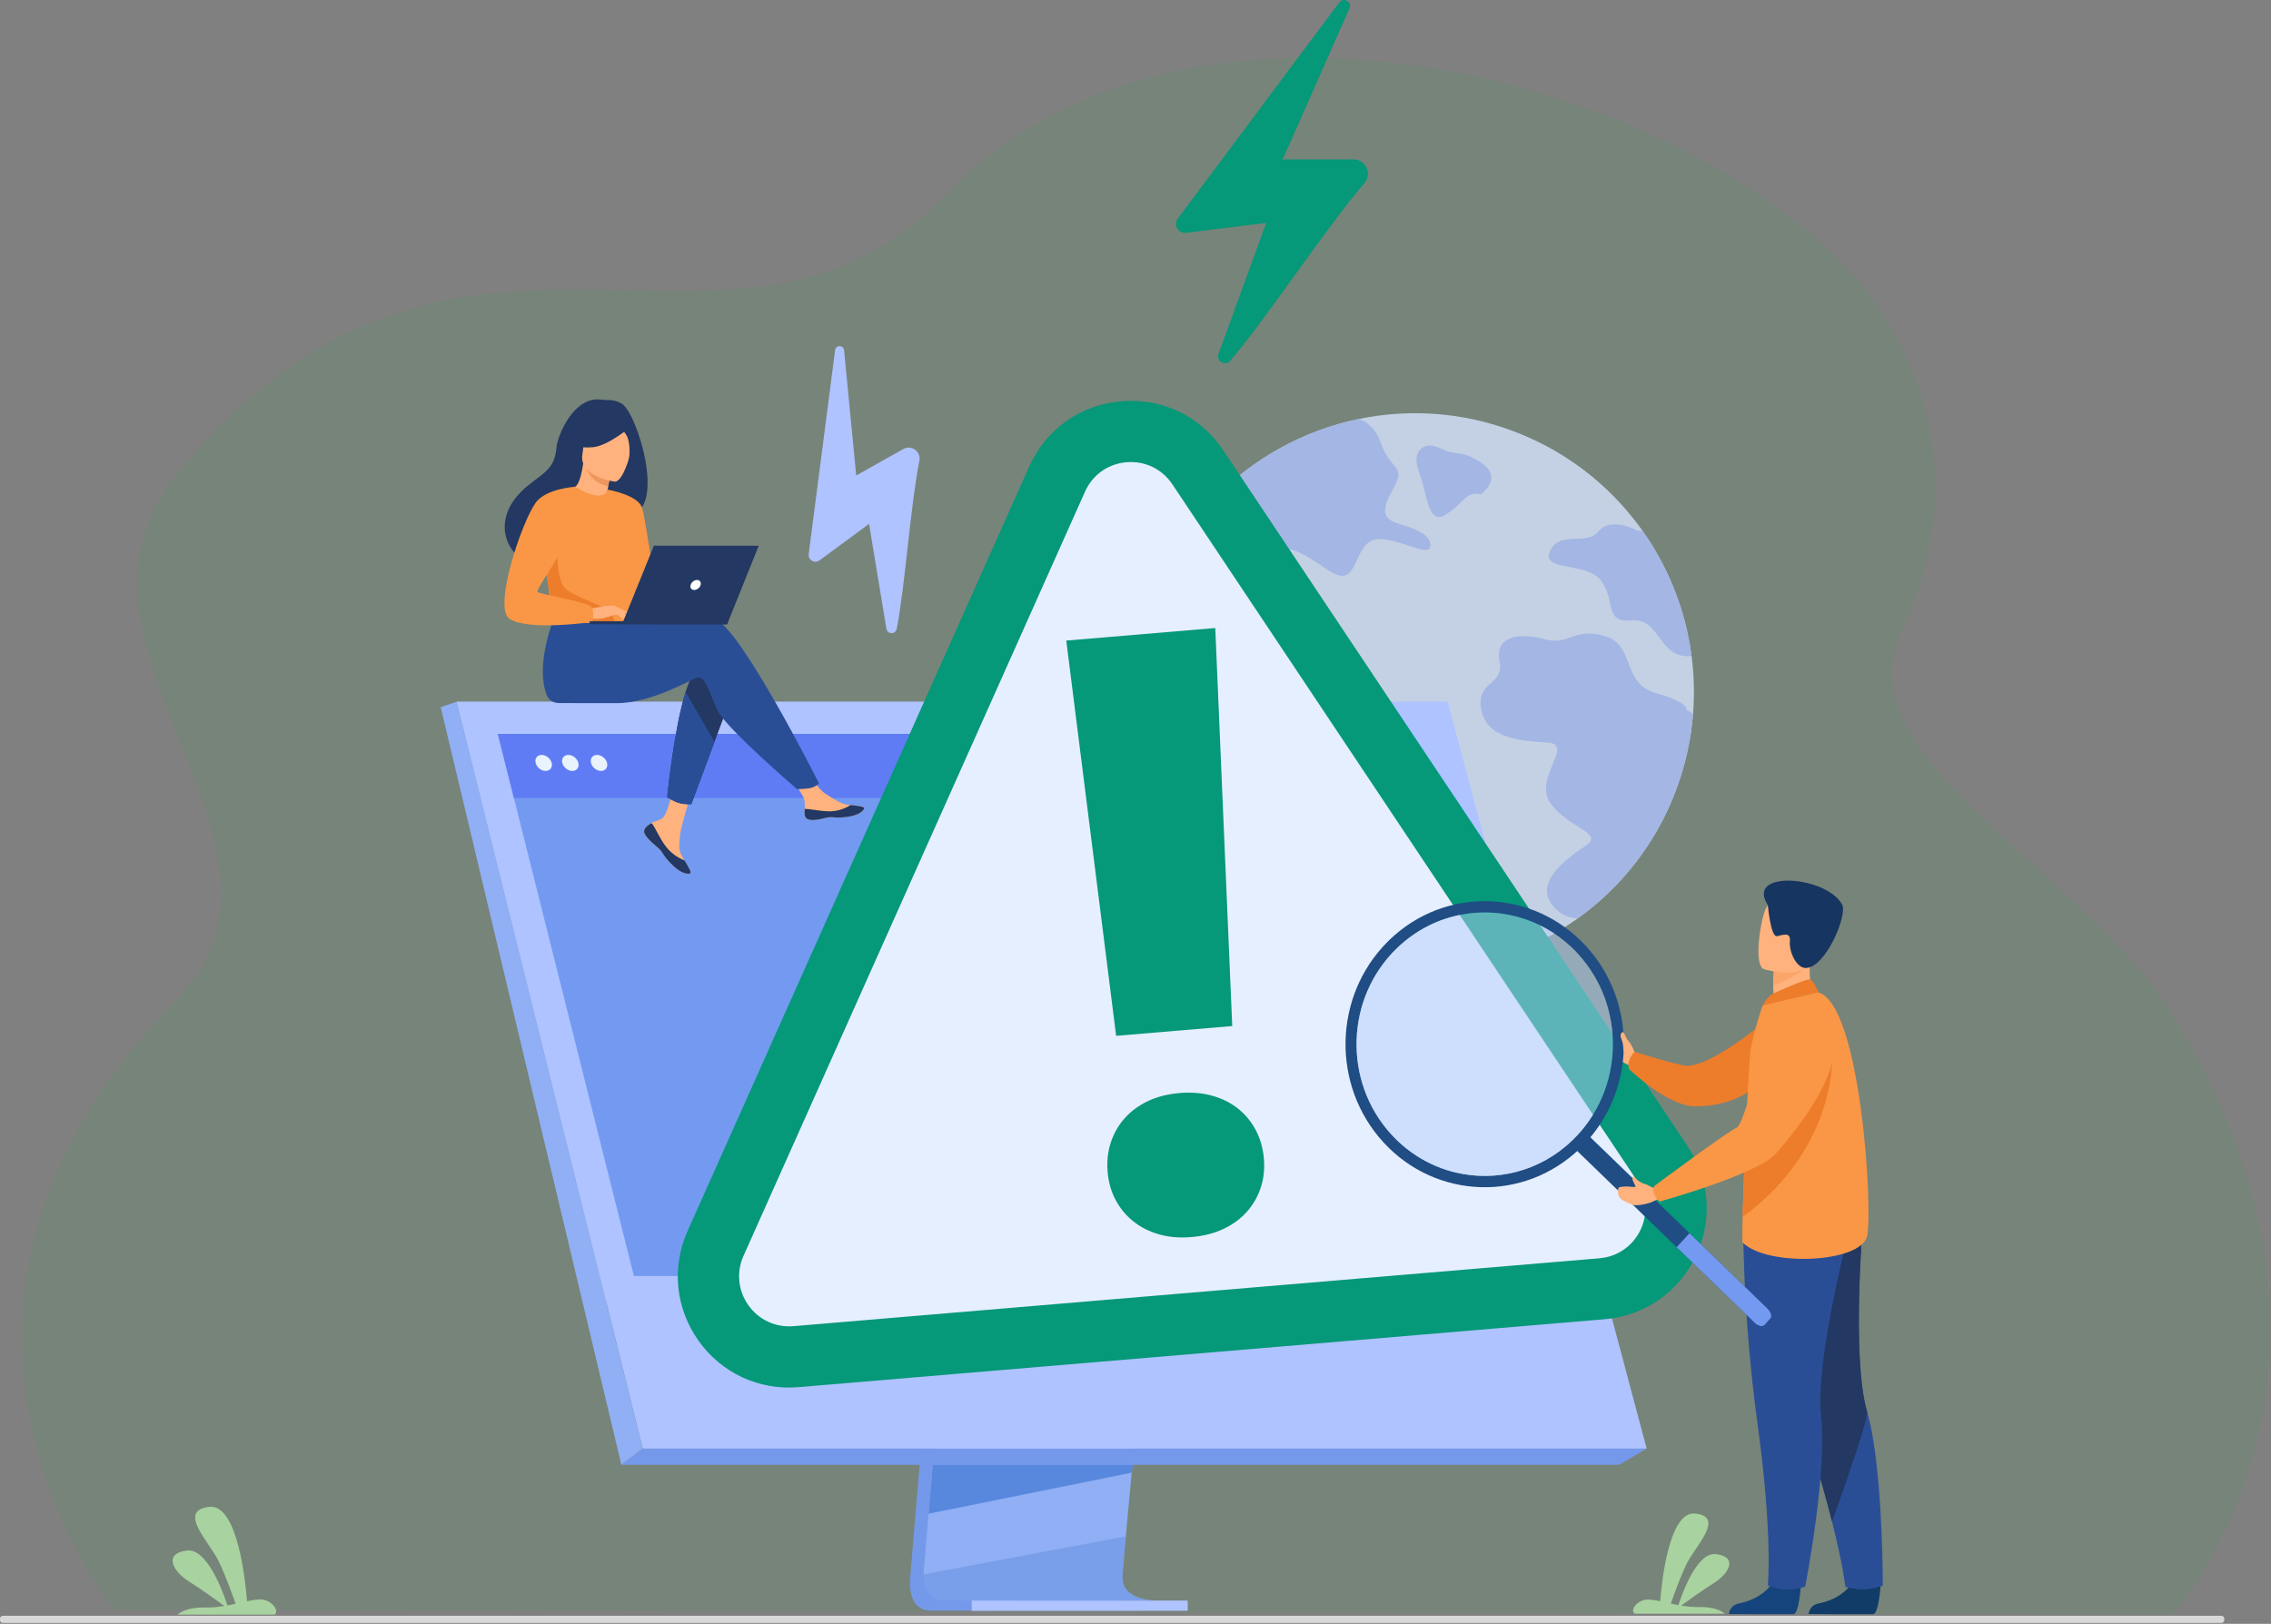 <svg width="2373" height="1697" viewBox="0 0 2373 1697" fill="none" xmlns="http://www.w3.org/2000/svg">
<rect x="0" y="0" width="2373" height="1697" fill="#808080" stroke="none"/>
<path opacity="0.1" d="M2270.91 1687.12C2122.72 1687.12 119.25 1682.8 119.25 1682.56C118.42 1680.62 -135.08 1369.91 184.13 1045.06C342.3 884.105 38.88 675.575 184.13 496.525C432.94 189.824 679.12 362.554 884.2 276.294C920.44 261.064 956.8 236.564 993.2 198.954C1013.69 177.804 1036.14 159.314 1060.18 143.344C1063.87 140.884 1067.59 138.484 1071.35 136.154C1085.74 127.224 1100.67 119.154 1116.04 111.894C1126.37 107.024 1136.88 102.524 1147.6 98.385C1164.6 91.814 1182.07 86.144 1199.91 81.355C1225.25 74.544 1251.33 69.475 1277.93 66.044C1289.53 64.534 1301.23 63.355 1313.02 62.465C1542.18 45.234 1800.06 142.134 1933.15 283.764C1959.94 312.284 2081.78 459.844 1985.74 662.674C1925.1 790.734 2179.14 913.034 2269.41 1059.27C2498.92 1431.06 2272.99 1682.27 2270.9 1687.12H2270.91Z" fill="#2BAD40"/>
<g opacity="0.8">
<path d="M1752.4 822.714C1746.28 839.534 1738.78 855.474 1730.05 870.414C1709.1 906.274 1681.16 936.424 1648.66 959.734C1573.15 1013.91 1473.06 1031.1 1379.12 996.954C1267.37 956.334 1195.59 854.454 1187.95 743.004C1186.93 728.314 1187.03 713.464 1188.32 698.564C1190.44 673.544 1195.88 648.384 1204.86 623.674C1212.13 603.684 1221.36 584.964 1232.25 567.674C1232.37 567.474 1232.5 567.284 1232.62 567.084C1262.86 519.324 1305.81 482.454 1355.21 459.344C1369.22 452.784 1383.76 447.334 1398.68 443.064C1405.79 441.024 1413.01 439.254 1420.27 437.774C1471.24 427.284 1525.65 430.334 1578.16 449.424C1585.12 451.954 1591.93 454.724 1598.57 457.724C1607.95 461.934 1617 466.604 1625.71 471.684C1662.4 493.074 1693.1 521.784 1716.64 555.204H1716.65C1731.32 576.014 1743.19 598.644 1751.98 622.474C1756.6 634.994 1760.37 647.834 1763.24 660.924C1765.03 669.074 1766.47 677.294 1767.56 685.614C1770.18 705.584 1770.72 725.954 1769.08 746.434C1767.02 771.904 1761.55 797.544 1752.4 822.734V822.714Z" fill="#D7E5FF"/>
<path d="M1430.17 566.834C1412.96 580.164 1417.52 615.834 1387.72 595.734C1357.92 575.624 1339.22 564.694 1330.78 582.244C1322.33 599.794 1348.74 609.394 1341.79 628.514C1334.84 647.634 1320.7 649.654 1305.8 633.954C1290.88 618.254 1290.45 603.144 1266.31 603.644C1242.16 604.144 1231.86 594.214 1233.04 576.084C1233.24 572.894 1232.92 570.134 1232.25 567.674C1232.37 567.474 1232.5 567.284 1232.62 567.084C1262.86 519.324 1305.81 482.454 1355.21 459.344C1369.22 452.784 1383.76 447.334 1398.68 443.064C1405.79 441.024 1413.01 439.254 1420.27 437.774C1428.69 441.194 1437.72 448.134 1442.5 462.054C1453.01 492.684 1470.06 485.474 1455.58 511.134C1441.09 536.784 1447.06 543.084 1462.86 547.794C1478.67 552.504 1496.88 559.124 1494.4 571.624C1491.91 584.124 1447.39 553.494 1430.17 566.834V566.834Z" fill="#AEC3FF"/>
<path d="M1752.4 822.714C1746.28 839.534 1738.78 855.474 1730.05 870.414C1709.1 906.274 1681.16 936.424 1648.66 959.734C1640.56 959.484 1633.19 956.734 1626.98 951.184C1597.8 925.114 1636.47 897.434 1656.83 883.954C1677.19 870.484 1639.39 866.014 1620.33 839.764C1601.27 813.514 1645.9 777.934 1617.22 776.014C1588.54 774.094 1553.66 772.234 1547.82 741.514C1541.98 710.794 1572.15 717.114 1566.87 691.234C1561.59 665.354 1586.54 660.504 1613.23 667.894C1639.92 675.274 1643.21 655.604 1676.29 664.534C1709.38 673.464 1693.8 714.184 1730.3 724.364C1766.8 734.544 1762.22 742.154 1762.22 742.154C1764.8 743.014 1767.09 744.454 1769.07 746.404C1767.01 771.874 1761.54 797.514 1752.39 822.704L1752.4 822.714Z" fill="#AEC3FF"/>
<path d="M1767.57 685.604C1732.82 689.234 1735.17 645.854 1705.67 648.434C1675.92 651.024 1688.65 629.875 1673.93 608.035C1659.19 586.195 1609.54 598.034 1619.63 575.924C1629.72 553.834 1657.45 571.114 1670.44 555.234C1683.43 539.344 1710.91 554.484 1710.91 554.484C1712.79 554.454 1714.71 554.694 1716.65 555.204C1716.65 555.204 1716.65 555.194 1716.66 555.204C1731.33 576.014 1743.2 598.634 1751.99 622.474C1756.61 634.994 1760.38 647.834 1763.25 660.924C1765.04 669.074 1766.48 677.294 1767.57 685.614V685.604Z" fill="#AEC3FF"/>
<path d="M1547.36 516.664C1547.36 516.664 1570.95 499.964 1548.77 484.434C1526.58 468.914 1523.9 477.704 1505.53 468.714C1487.15 459.724 1474.26 471.794 1482.73 493.164C1491.19 514.534 1491.53 549.764 1510.51 537.954C1529.49 526.144 1531.54 512.714 1547.37 516.664H1547.36Z" fill="#AEC3FF"/>
</g>
<path d="M185.41 1687.39H287.01C292.45 1682.77 283.24 1672.28 273.62 1671.58C269.44 1671.26 264.15 1672.14 258.11 1673.41C256.71 1654.84 248.73 1571.36 218.64 1574.72C184.81 1578.48 218.64 1611.48 228.2 1631.02C235.29 1645.49 242.76 1666.25 246.17 1676.05C243.42 1676.64 240.58 1677.23 237.67 1677.76C233.19 1663.99 216.5 1617.68 195.28 1620.38C170.37 1623.54 180.38 1642.11 198.04 1653.13C210.99 1661.24 226.9 1672.76 234.46 1678.32C228.06 1679.37 221.37 1680.07 214.59 1679.91C197.19 1679.5 188.69 1684.62 185.4 1687.38L185.41 1687.39Z" fill="#A8D29F"/>
<path d="M1802.31 1686.39H1707.94C1702.88 1682.1 1711.44 1672.36 1720.38 1671.7C1724.26 1671.41 1729.17 1672.22 1734.78 1673.4C1736.08 1656.15 1743.49 1578.61 1771.44 1581.73C1802.87 1585.22 1771.44 1615.88 1762.56 1634.03C1755.98 1647.47 1749.04 1666.75 1745.86 1675.85C1748.41 1676.4 1751.05 1676.94 1753.75 1677.44C1757.92 1664.65 1773.41 1621.63 1793.12 1624.14C1816.26 1627.08 1806.96 1644.32 1790.56 1654.56C1778.53 1662.09 1763.75 1672.79 1756.73 1677.96C1762.68 1678.93 1768.89 1679.59 1775.18 1679.44C1791.35 1679.06 1799.23 1683.82 1802.29 1686.38L1802.31 1686.39Z" fill="#A8D29F"/>
<path d="M1000.95 1055.42L951.181 1647.22C951.181 1647.22 945.97 1683.09 972.65 1683.16C1016.52 1683.26 1191.03 1683.16 1191.03 1683.16C1191.03 1683.16 1158.01 1675.69 1158.41 1658.89C1158.88 1639.09 1216.58 1049.82 1216.58 1049.82L1000.95 1055.42Z" fill="#7599EA"/>
<path d="M1207.45 1672.66C1198.82 1672.69 1029.88 1672.97 987.15 1672.42C968.53 1672.19 965.26 1655.86 965.11 1645.3C965.03 1640.24 965.68 1636.49 965.68 1636.49L966.97 1621.11L970.27 1581.91L973.18 1547.27L976.93 1502.76L980.08 1465.19L1015.45 1044.67L1231.08 1039.07C1231.08 1039.07 1206.78 1285.68 1189.59 1465.18C1187.67 1485.18 1185.85 1504.36 1184.16 1522.26C1183.61 1527.98 1183.09 1533.56 1182.57 1539C1180.98 1555.98 1179.52 1571.58 1178.25 1585.35C1177.58 1592.61 1176.96 1599.35 1176.41 1605.53C1174.22 1629.74 1172.93 1645.2 1172.91 1648.14C1172.91 1649.85 1173.05 1651.45 1173.33 1652.93C1176.87 1671.79 1204.21 1672.64 1207.45 1672.64V1672.66Z" fill="#90AFF4"/>
<path d="M477.291 733.385L598.531 1220.37L615.131 1287.06L671.591 1513.88H1720.64L1512.52 733.385H477.291Z" fill="#AEC3FF"/>
<path d="M477.29 733.385L460.49 738.984L649.26 1530.82L671.6 1513.88L477.29 733.385Z" fill="#90AFF4"/>
<path d="M649.26 1530.82H1691.85L1720.64 1513.88H671.6L649.26 1530.82Z" fill="#7599EA"/>
<path d="M1015.38 1683.39H1241.12V1672.66H1015.38V1683.39Z" fill="#AEC3FF"/>
<path d="M1183.74 1530.82L1182.57 1539.02L970.281 1581.91L973.191 1547.27L974.581 1530.82H1183.74Z" fill="#5888DD"/>
<path opacity="0.4" d="M1207.45 1672.66C1198.82 1672.69 1029.88 1672.97 987.149 1672.42C968.529 1672.19 965.259 1655.86 965.109 1645.3L1176.4 1605.55C1174.21 1629.76 1172.92 1645.22 1172.9 1648.16C1172.9 1649.87 1173.04 1651.47 1173.32 1652.95C1176.86 1671.81 1204.2 1672.66 1207.44 1672.66H1207.45Z" fill="#5888DD"/>
<path d="M477.291 733.385H1512.52L1680.48 1360.66H633.451L477.291 733.385Z" fill="#AEC3FF"/>
<path d="M1631.66 1333.47H662.37L627.73 1195.49L614.33 1142.1L608.87 1120.33L573.27 978.535L571.42 971.155L552.61 896.195L544.19 862.665L537.01 834.055L520.17 766.995H1475.48L1493.97 834.055L1501.86 862.665L1511.1 896.195L1572.01 1117.14V1117.15L1577.17 1135.87L1579.57 1144.56L1621.63 1297.09L1631.66 1333.47Z" fill="#739AF0"/>
<path d="M1493.97 834.054H537.01L520.17 766.984H1475.49L1493.97 834.054Z" fill="#607CF4"/>
<path d="M559.691 797.295C558.541 792.665 561.351 788.915 565.981 788.915C570.611 788.915 575.301 792.665 576.451 797.295C577.601 801.925 574.791 805.675 570.161 805.675C565.531 805.675 560.841 801.925 559.691 797.295Z" fill="#E9F3FE"/>
<path d="M587.55 797.295C586.4 792.665 589.21 788.915 593.84 788.915C598.47 788.915 603.16 792.665 604.31 797.295C605.46 801.925 602.65 805.675 598.02 805.675C593.39 805.675 588.7 801.925 587.55 797.295Z" fill="#E9F3FE"/>
<path d="M617.55 797.295C616.4 792.665 619.21 788.915 623.84 788.915C628.47 788.915 633.16 792.665 634.31 797.295C635.46 801.925 632.65 805.675 628.02 805.675C623.39 805.675 618.7 801.925 617.55 797.295Z" fill="#E9F3FE"/>
<path d="M1285.45 377.085C1324.63 331.085 1385.04 238.684 1425.71 191.374C1434.08 181.634 1427.12 166.604 1414.28 166.604H1340.27L1410.08 8.744C1413.06 2.004 1403.88 -3.366 1399.46 2.534L1230.66 228.454C1225.74 235.044 1231.12 244.324 1239.29 243.314L1323.08 232.994L1273.23 369.934C1270.49 377.474 1280.25 383.184 1285.45 377.074V377.085Z" fill="#059879"/>
<path d="M937 657.245C945.81 612.035 951.38 528.075 960.69 481.435C962.61 471.835 952.36 464.455 943.83 469.255L894.67 496.935L881.99 365.975C881.45 360.385 873.34 360.255 872.62 365.825L845.01 579.015C844.21 585.235 851.25 589.385 856.3 585.655L908.09 547.465L926.2 657.065C927.2 663.095 935.82 663.235 936.99 657.235L937 657.245Z" fill="#AEC3FF"/>
<path d="M1674 1346.83L831.769 1417.79C767.819 1423.18 721.539 1357.98 747.719 1299.39L1104.54 500.824C1131.61 440.244 1214.82 433.234 1251.64 488.434L1737.05 1216.04C1772.67 1269.43 1737.95 1341.45 1674 1346.84V1346.83Z" fill="#E6EFFF"/>
<path d="M1676.68 1378.68L834.45 1449.64C793.03 1453.13 753.93 1434.98 729.87 1401.08C705.81 1367.18 701.57 1324.29 718.53 1286.34L1075.35 487.774C1092.88 448.534 1128.92 422.954 1171.75 419.344C1214.58 415.734 1254.39 434.924 1278.24 470.684L1763.65 1198.29C1786.72 1232.87 1789.72 1275.87 1771.67 1313.31C1753.62 1350.75 1718.11 1375.19 1676.69 1378.68H1676.68ZM1177.12 483.054C1157.84 484.674 1141.62 496.194 1133.73 513.854L776.91 1312.42C769.28 1329.5 771.19 1348.81 782.02 1364.06C792.85 1379.32 810.45 1387.49 829.09 1385.92L1671.32 1314.96C1689.96 1313.39 1705.95 1302.39 1714.07 1285.54C1722.19 1268.69 1720.85 1249.33 1710.46 1233.77L1225.05 506.164C1214.31 490.074 1196.4 481.434 1177.12 483.054V483.054Z" fill="#059879"/>
<path d="M1157.38 1224.65C1156.47 1213.8 1157.55 1203.6 1160.66 1194.06C1163.76 1184.53 1168.56 1176.09 1175.07 1168.75C1181.58 1161.42 1189.64 1155.43 1199.27 1150.81C1208.89 1146.2 1219.94 1143.35 1232.41 1142.3C1244.87 1141.25 1256.33 1142.2 1266.75 1145.12C1277.18 1148.05 1286.22 1152.6 1293.86 1158.74C1301.51 1164.89 1307.65 1172.41 1312.3 1181.28C1316.95 1190.17 1319.73 1200.03 1320.65 1210.89C1321.56 1221.74 1320.46 1231.86 1317.35 1241.23C1314.24 1250.61 1309.43 1258.96 1302.92 1266.3C1296.41 1273.64 1288.26 1279.63 1278.47 1284.26C1268.68 1288.89 1257.55 1291.74 1245.08 1292.79C1232.61 1293.84 1221.24 1292.89 1210.99 1289.95C1200.73 1287.01 1191.78 1282.46 1184.13 1276.31C1176.49 1270.17 1170.34 1262.74 1165.71 1254.01C1161.07 1245.29 1158.3 1235.5 1157.38 1224.65V1224.65ZM1287.59 1072.28L1166.27 1082.5L1114.16 669.434L1269.85 656.314L1287.59 1072.28V1072.28Z" fill="#059879"/>
<path d="M1708.32 1099.99C1708.32 1099.99 1705.75 1094.05 1704.09 1091.24C1702.43 1088.43 1695.32 1080.19 1694.11 1082.05C1692.9 1083.92 1688.06 1096.47 1690.63 1099.99C1693.2 1103.51 1690.46 1109.62 1703.25 1113.33L1708.32 1099.99V1099.99Z" fill="#FFB27D"/>
<path d="M1850.42 1062.49C1850.42 1062.49 1784.96 1118.66 1759.44 1113.46C1739.48 1109.39 1707.93 1099.11 1707.93 1099.11C1707.93 1099.11 1699.6 1107.25 1701.96 1117.01C1701.96 1117.01 1742.16 1155.89 1770.8 1156.14C1815.57 1156.53 1836.68 1133.34 1836.68 1133.34L1850.43 1062.5L1850.42 1062.49Z" fill="#ED7D2B"/>
<path d="M1965.22 1654.93C1965.22 1654.93 1963.32 1686.44 1957.39 1686.89C1956.6 1686.95 1927.31 1686.95 1927.31 1686.95L1889.92 1686.73C1889.92 1686.73 1890.16 1677.47 1901.09 1675.51C1912.02 1673.55 1930.31 1665.66 1936.93 1650.81C1943.89 1635.19 1965.21 1654.93 1965.21 1654.93H1965.22Z" fill="#113C68"/>
<path d="M1967.37 1657.12C1967.37 1657.12 1956 1661.03 1947.13 1661.03C1937.23 1661.03 1928.23 1658.26 1928.23 1658.26C1928.23 1658.26 1926.09 1636.99 1914.31 1590.12C1908.14 1565.55 1899.32 1533.96 1886.78 1494.71C1852.1 1386.23 1841.55 1322.77 1840.59 1316.76C1840.54 1316.44 1840.52 1316.29 1840.52 1316.29L1840.63 1316.24L1947.25 1268.12C1947.25 1268.12 1934.07 1417.63 1950.88 1475.02C1953.24 1483.04 1955.25 1492.39 1956.98 1502.51C1967.6 1564.84 1967.35 1657.13 1967.35 1657.13L1967.37 1657.12Z" fill="#2A4E96"/>
<path d="M1914.32 1590.12C1908.15 1565.55 1899.33 1533.96 1886.79 1494.71C1852.11 1386.23 1841.56 1322.77 1840.6 1316.76C1840.61 1316.58 1840.62 1316.41 1840.64 1316.23L1947.26 1268.11C1947.26 1268.11 1934.08 1417.62 1950.89 1475.01C1953.25 1483.03 1914.31 1590.12 1914.31 1590.12H1914.32Z" fill="#233862"/>
<path d="M1881.94 1654.93C1881.94 1654.93 1880.04 1686.44 1874.11 1686.89C1873.32 1686.95 1844.03 1686.95 1844.03 1686.95L1806.64 1686.73C1806.64 1686.73 1806.89 1677.47 1817.81 1675.51C1828.74 1673.55 1847.03 1665.66 1853.65 1650.81C1860.61 1635.19 1881.93 1654.93 1881.93 1654.93H1881.94Z" fill="#15447C"/>
<path d="M1821.49 1271.63C1821.49 1271.63 1820.1 1368.51 1836.41 1487.47C1852.72 1606.43 1847.19 1656.92 1847.19 1656.92C1847.19 1656.92 1858.39 1660.65 1862.91 1661.03C1874.43 1661.99 1886.24 1658.25 1886.24 1658.25C1886.24 1658.25 1909.58 1539.25 1902.89 1479.71C1896.2 1420.17 1934.85 1275.4 1934.85 1275.4L1821.48 1271.62L1821.49 1271.63Z" fill="#2A4E96"/>
<path d="M1897.09 1044.91L1876.28 1058.94L1857.32 1053.43C1853.85 1048.35 1852.94 1038.55 1852.89 1030.07C1852.84 1021.65 1853.63 1014.51 1853.63 1014.51L1881.71 1001.77L1892.19 997.024C1892.16 997.194 1891.37 1005.86 1891.26 1007.13C1889.3 1029.62 1897.09 1044.91 1897.09 1044.91Z" fill="#FFB27D"/>
<path d="M1821.01 1298.57C1846.92 1324.28 1944.96 1319.96 1951 1291.63C1957.03 1263.3 1944.41 1050.48 1900.16 1037.11C1890.98 1034.34 1841.88 1050.65 1841.88 1050.65C1841.88 1050.65 1834.18 1071.37 1829.12 1097.74C1828.14 1102.87 1825.28 1157.26 1823.14 1208.14C1822.14 1231.94 1821.3 1254.97 1820.86 1271.84C1820.47 1287.64 1820.45 1298.02 1821 1298.58L1821.01 1298.57Z" fill="#F99746"/>
<path d="M1889.16 1007.53C1883.46 1017.43 1863.48 1026.1 1852.89 1030.07C1852.84 1021.65 1853.63 1014.51 1853.63 1014.51L1881.71 1001.77C1887.92 1001.69 1891.7 1003.11 1889.16 1007.53V1007.53Z" fill="#FCA56B"/>
<path d="M1843.04 1012.75C1843.04 1012.75 1888.28 1027.26 1896.64 998.165C1905 969.065 1916.46 951.335 1887.93 940.845C1859.4 930.355 1850.57 939.745 1845.48 948.765C1840.39 957.785 1831.49 1008.24 1843.04 1012.76V1012.75Z" fill="#FFB27D"/>
<path d="M1847.26 945.944C1847.26 945.944 1850.15 979.815 1856.96 978.345C1863.77 976.875 1871.27 973.725 1870.28 983.935C1869.28 994.145 1876.9 1011.64 1886.73 1011.6C1907.8 1011.51 1930.69 955.935 1924.93 945.395C1908.29 914.985 1823.22 908.845 1847.27 945.944H1847.26Z" fill="#163560"/>
<path d="M1853.91 1037.84C1854.49 1037.59 1887.59 1022.33 1891.46 1023.64C1895.33 1024.95 1900.16 1037.11 1900.16 1037.11L1841.88 1050.65C1841.88 1050.65 1846.47 1041.06 1853.91 1037.84Z" fill="#ED7D2B"/>
<path d="M1647.86 1202.66L1833.39 1382.23C1837.03 1385.75 1841.61 1386.87 1843.58 1384.72L1849.84 1377.88C1851.81 1375.73 1850.44 1371.09 1846.81 1367.57L1661.28 1188C1657.64 1184.48 1653.06 1183.36 1651.09 1185.51L1644.83 1192.35C1642.86 1194.5 1644.23 1199.14 1647.86 1202.66Z" fill="#1F4D84"/>
<path d="M1751.97 1303.43L1833.39 1382.23C1837.03 1385.75 1841.61 1386.87 1843.58 1384.72L1849.84 1377.88C1851.81 1375.73 1850.44 1371.09 1846.81 1367.57L1765.39 1288.77L1751.97 1303.42V1303.43Z" fill="#739AF0"/>
<path d="M1690.5 1134.86C1683.38 1158.99 1670.19 1181.59 1651.03 1200.11C1592.54 1256.68 1500.5 1253.79 1445.47 1193.67C1391.16 1134.33 1393.18 1041.43 1449.47 984.635C1450.21 983.875 1450.98 983.115 1451.75 982.375C1510.23 925.805 1602.26 928.675 1657.29 988.805C1694.31 1029.24 1705.16 1085.29 1690.5 1134.86ZM1648.94 996.895C1616.92 961.905 1571.28 947.954 1528.43 955.584C1503.46 960.024 1479.45 971.784 1459.61 990.964C1405.73 1043.06 1403.15 1130.19 1453.84 1185.58C1472.5 1205.97 1495.77 1219.2 1520.42 1225.21C1562.75 1235.51 1609.13 1224.46 1643.17 1191.53C1697.05 1139.42 1699.64 1052.29 1648.94 996.905V996.895Z" fill="#1F4D84"/>
<g opacity="0.5">
<path d="M1453.84 1185.58C1472.5 1205.97 1495.77 1219.2 1520.42 1225.21C1562.74 1235.5 1609.12 1224.45 1643.17 1191.52C1697.05 1139.42 1699.63 1052.28 1648.94 996.894C1616.91 961.904 1571.28 947.954 1528.43 955.584C1503.46 960.024 1479.44 971.784 1459.61 990.964C1405.73 1043.06 1403.15 1130.2 1453.84 1185.58Z" fill="#B3CFF9"/>
</g>
<path d="M1820.86 1271.83C1923.09 1196.95 1914.59 1097.02 1914.59 1097.02C1877.22 1118.68 1840.15 1166.58 1823.14 1208.13C1822.14 1231.93 1821.3 1254.96 1820.86 1271.83Z" fill="#ED7D2B"/>
<path d="M1719.97 1237.73C1712.76 1236.02 1707.92 1230.42 1706.91 1229.44C1706.91 1229.44 1703.84 1229.66 1707.41 1236.4C1707.71 1236.96 1708.37 1238.41 1708.88 1239.44C1709.08 1239.86 1708.8 1240.35 1708.35 1240.38C1704.19 1240.71 1700.01 1239.01 1691.99 1240.73C1690.88 1240.97 1690.56 1243.69 1690.6 1244.85C1690.67 1246.81 1690.53 1249.02 1692.75 1252.03C1694.04 1253.78 1697.64 1255.66 1705.67 1258.98C1708.73 1260.24 1717.47 1259.29 1725.66 1256.4L1732.21 1253.28L1730.18 1240.78L1728.54 1241.13C1725.93 1241.69 1722.7 1238.42 1719.97 1237.73V1237.73Z" fill="#FFB27D"/>
<path d="M1882.87 1050.65C1882.87 1050.65 1974.73 1068.63 1855.84 1205.37C1836.83 1227.24 1734.1 1255.71 1734.1 1255.71C1734.1 1255.71 1723.68 1246.6 1728.93 1239.22C1728.93 1239.22 1799.66 1186.42 1815.22 1178.03C1822.22 1174.25 1842.39 1093.76 1853.8 1074.38C1865.21 1055 1882.86 1050.65 1882.86 1050.65H1882.87Z" fill="#F99746"/>
<path d="M1705.83 1101.65C1705.83 1101.65 1702.83 1095.75 1702.24 1092.63C1701.65 1089.52 1697.87 1080.44 1696.31 1078.84C1695.69 1078.2 1693.63 1079.03 1693.39 1081.78C1693.28 1082.98 1693.86 1085.16 1694.87 1087.75C1696.51 1091.98 1696.24 1097.71 1696.81 1099.62C1698.23 1104.38 1705.83 1101.65 1705.83 1101.65Z" fill="#FFB27D"/>
<path d="M674.53 864.995C672.92 866.835 672.72 868.885 673.51 871.085C673.51 871.085 673.51 871.105 673.53 871.115C675 875.175 679.85 879.715 685.49 884.245C686.21 884.825 686.85 885.355 687.41 885.845C687.56 885.975 687.7 886.105 687.84 886.235C687.95 886.335 688.06 886.435 688.17 886.535C693.43 891.385 691.45 892.495 700.89 902.335C711.66 913.545 719.07 913.755 721.18 912.725C722.97 911.855 719.34 905.915 715.32 899.225C715.13 898.905 714.93 898.575 714.74 898.255C714.2 897.365 713.67 896.465 713.14 895.575C708.43 887.535 709.64 883.765 710.76 871.795C711.67 862.075 725.91 817.475 725.91 817.475L705.27 813.915C705.27 813.915 699.04 849.425 692.19 854.895C688.53 857.805 684.43 857.845 680.91 860.005C680.66 860.155 680.42 860.305 680.18 860.465C678.18 861.795 676.14 863.155 674.53 865.005V864.995Z" fill="#FFB27D"/>
<path d="M674.53 864.994C672.92 866.834 672.72 868.884 673.51 871.084C673.51 871.084 673.51 871.104 673.53 871.114C675.33 875.174 680.06 879.684 685.51 884.204C686.22 884.794 686.85 885.334 687.41 885.844C687.56 885.974 687.7 886.104 687.84 886.234C687.95 886.334 688.06 886.434 688.17 886.534C693.43 891.384 691.45 892.494 700.89 902.334C711.66 913.544 719.07 913.754 721.18 912.724C722.97 911.854 719.34 905.914 715.32 899.224C713.22 898.454 703.48 894.494 696.12 885.064C689.87 877.084 685.63 866.924 681.38 860.674C680.91 860.584 680.63 860.534 680.17 860.444C678.17 861.774 676.13 863.134 674.52 864.984L674.53 864.994Z" fill="#233862"/>
<path d="M840.98 852.165C842.25 858.535 851.34 857.475 861.48 855.005C871.63 852.525 869.221 855.475 883.661 853.885C898.101 852.295 902.481 846.905 902.921 844.765C903.321 842.855 896.181 842.185 888.531 841.305C887.571 841.195 886.6 841.075 885.63 840.955C876.99 839.865 870.661 834.285 862.811 829.705C855.381 825.365 844.291 807.685 844.291 807.685L824.48 809.245C824.48 809.245 834.871 825.035 838.891 831.895C841.251 835.935 841.13 841.275 840.83 845.395C840.68 847.635 840.53 849.925 840.98 852.175V852.165Z" fill="#FFB27D"/>
<path d="M861.479 855.004C871.629 852.524 869.22 855.474 883.66 853.884C898.1 852.294 902.48 846.904 902.92 844.764C903.32 842.854 896.18 842.184 888.53 841.304L888.459 841.454C888.459 841.454 879.8 847.594 867.78 847.874C857.98 848.114 847.609 845.294 840.839 845.404C840.689 847.644 840.539 849.934 840.989 852.184C842.259 858.554 851.349 857.494 861.489 855.024L861.479 855.004Z" fill="#233862"/>
<path d="M765.121 725.494L746.591 775.304L722.401 840.344C722.401 840.344 715.841 840.974 709.561 839.164C703.781 837.494 697.141 833.114 697.141 833.114C697.141 833.114 703.881 763.264 716.411 723.174C719.621 712.884 723.221 704.564 727.191 699.874C746.611 676.944 765.121 725.474 765.121 725.474V725.494Z" fill="#233862"/>
<path d="M746.329 646.365C735.789 642.965 708.289 646.295 678.459 651.685C670.219 653.175 661.909 649.405 657.569 642.245L582.509 636.354C582.509 636.354 557.719 691.275 571.269 726.285C573.259 731.435 577.629 734.645 584.389 734.755C584.389 734.755 629.749 734.835 644.259 734.835C681.589 734.845 723.269 709.205 728.659 708.125C737.479 706.365 741.009 724.014 749.829 742.544C758.649 761.074 832.749 824.635 832.749 824.635C832.749 824.635 844.139 824.754 848.849 822.984C853.909 821.084 855.759 818.625 855.759 818.625C855.759 818.625 773.689 655.194 746.329 646.354V646.365Z" fill="#2A4E96"/>
<path d="M649.669 421.814C644.099 418.494 638.659 417.984 635.329 418.074C633.009 418.144 630.699 417.985 628.409 417.655C599.759 413.445 582.499 455.054 581.479 467.624C579.619 490.704 567.399 494.224 550.209 508.674C515.729 537.654 525.829 571.334 544.669 583.864C555.979 591.374 575.909 583.864 575.909 583.864C576.189 584.064 630.429 553.574 657.159 538.864C697.229 533.184 665.759 431.394 649.669 421.804V421.814Z" fill="#233862"/>
<path d="M634.769 526.334C634.889 526.414 621.619 530.934 612.749 527.004C604.399 523.314 598.089 509.574 598.209 509.574C602.009 509.404 606.179 506.084 609.389 484.304L611.009 484.884L638.189 494.674C638.189 494.674 636.219 503.394 634.939 511.704C633.859 518.674 633.289 525.354 634.769 526.344V526.334Z" fill="#FFB27D"/>
<path d="M638.19 494.674C638.19 494.674 637.1 499.384 635.52 508.174C619.91 505.354 613.21 493.325 611.01 484.885L638.19 494.674Z" fill="#ED975D"/>
<path d="M642.23 503.334C642.23 503.334 605.04 498.324 608.51 475.214C611.98 452.104 609.52 435.884 633.42 438.104C657.31 440.324 660.59 449.834 661.31 457.834C662.03 465.834 652 504.044 642.24 503.334H642.23Z" fill="#FFB27D"/>
<path d="M659.959 445.155C659.959 445.155 636.139 465.665 619.949 467.315C603.749 468.965 597.619 463.765 597.619 463.765C597.619 463.765 607.169 455.845 612.919 443.055C614.609 439.285 618.189 436.695 622.309 436.345C633.869 435.355 655.799 434.905 659.959 445.155V445.155Z" fill="#233862"/>
<path d="M645.07 443.314C645.07 443.314 653.03 451.014 655.54 456.734C657.96 462.244 658.68 475.434 656.75 480.664C656.75 480.664 669.17 456.534 662.15 444.814C654.7 432.374 645.07 443.314 645.07 443.314V443.314Z" fill="#233862"/>
<path d="M666.07 581.144C664.92 656.434 665.74 640.704 657.5 647.844C655.51 649.564 649.94 650.584 642.59 651.074C619.5 652.594 578.92 648.784 577.38 644.514C572.06 629.744 575.82 625.164 571.39 602.564C570.93 600.164 570.36 597.554 569.68 594.724C565.98 579.204 562.38 573.914 575.53 548.984C587.46 526.394 599.84 508.064 600.96 508.724C632.4 527.404 634.94 511.714 634.94 511.714C634.94 511.714 666.64 544.424 666.07 581.154V581.144Z" fill="#F99746"/>
<path d="M746.591 775.304L722.401 840.344C722.401 840.344 715.841 840.974 709.561 839.164C703.781 837.494 697.141 833.114 697.141 833.114C697.141 833.114 703.881 763.264 716.411 723.174L746.591 775.294V775.304Z" fill="#2A4E96"/>
<path d="M634.939 511.694C634.939 511.694 667.289 517.194 671.089 531.124C674.879 545.054 687.359 629.614 687.359 629.614C687.359 629.614 678.229 638.524 670.639 630.924C663.039 623.324 646.749 551.804 646.749 551.804L634.939 511.704V511.694Z" fill="#F99746"/>
<path d="M642.6 651.065C619.51 652.585 578.93 648.775 577.39 644.505C572.07 629.735 575.83 625.155 571.4 602.555L582.55 571.205C582.55 571.205 580.7 606.125 590.99 615.305C601.27 624.495 633.14 633.045 638.15 640.725C640.56 644.405 642.15 648.105 642.61 651.065H642.6Z" fill="#ED7D2B"/>
<path d="M616.151 636.375C616.151 636.375 638.931 631.315 642.601 633.335C646.271 635.355 655.251 642.725 656.381 645.285C657.501 647.845 648.201 643.335 645.171 642.525C643.211 641.995 638.051 643.785 635.491 644.645C624.741 648.225 618.151 646.375 618.151 646.375L616.141 636.375H616.151Z" fill="#FFB27D"/>
<path d="M600.94 508.694C600.94 508.694 570.36 510.564 559.76 525.334C544.85 546.114 515.25 634.694 532.19 646.514C551.27 659.824 619.03 650.024 619.03 650.024C619.03 650.024 621.29 639.484 618.15 634.384C615.01 629.284 564.03 621.034 561.68 618.674C559.33 616.324 591.11 572.794 591.11 565.734C591.11 558.674 600.92 508.694 600.92 508.694H600.94Z" fill="#F99746"/>
<path d="M643.699 639.675C643.699 639.675 648.469 645.835 650.029 646.565C651.589 647.305 652.609 647.115 652.609 647.115L649.399 641.325L643.699 639.665V639.675Z" fill="#FFB27D"/>
<path d="M642.6 633.334L656.47 640.074C656.47 640.074 655.88 641.044 654.17 640.964C652.46 640.884 648.15 639.304 648.15 639.304L642.59 633.334H642.6Z" fill="#FFB27D"/>
<path d="M761.081 649.215L616.141 649.165V652.365L759.791 652.415L761.081 649.215Z" fill="#233862"/>
<path d="M650.029 652.374L759.789 652.414L792.839 570.314L683.249 570.274L650.029 652.374Z" fill="#233862"/>
<path d="M732.099 611.345C732.929 608.455 731.259 606.115 728.369 606.115C725.479 606.115 722.469 608.455 721.639 611.335C720.809 614.225 722.479 616.565 725.369 616.565C728.259 616.565 731.269 614.225 732.099 611.345Z" fill="white"/>
<path d="M2.9 1688.59H2321.24C2322.84 1688.59 2324.14 1689.89 2324.14 1691.49V1693.16C2324.14 1694.76 2322.84 1696.06 2321.24 1696.06H2.9C1.3 1696.06 0 1694.76 0 1693.16V1691.49C0 1689.89 1.3 1688.59 2.9 1688.59Z" fill="#D9D9D9"/>
</svg>
